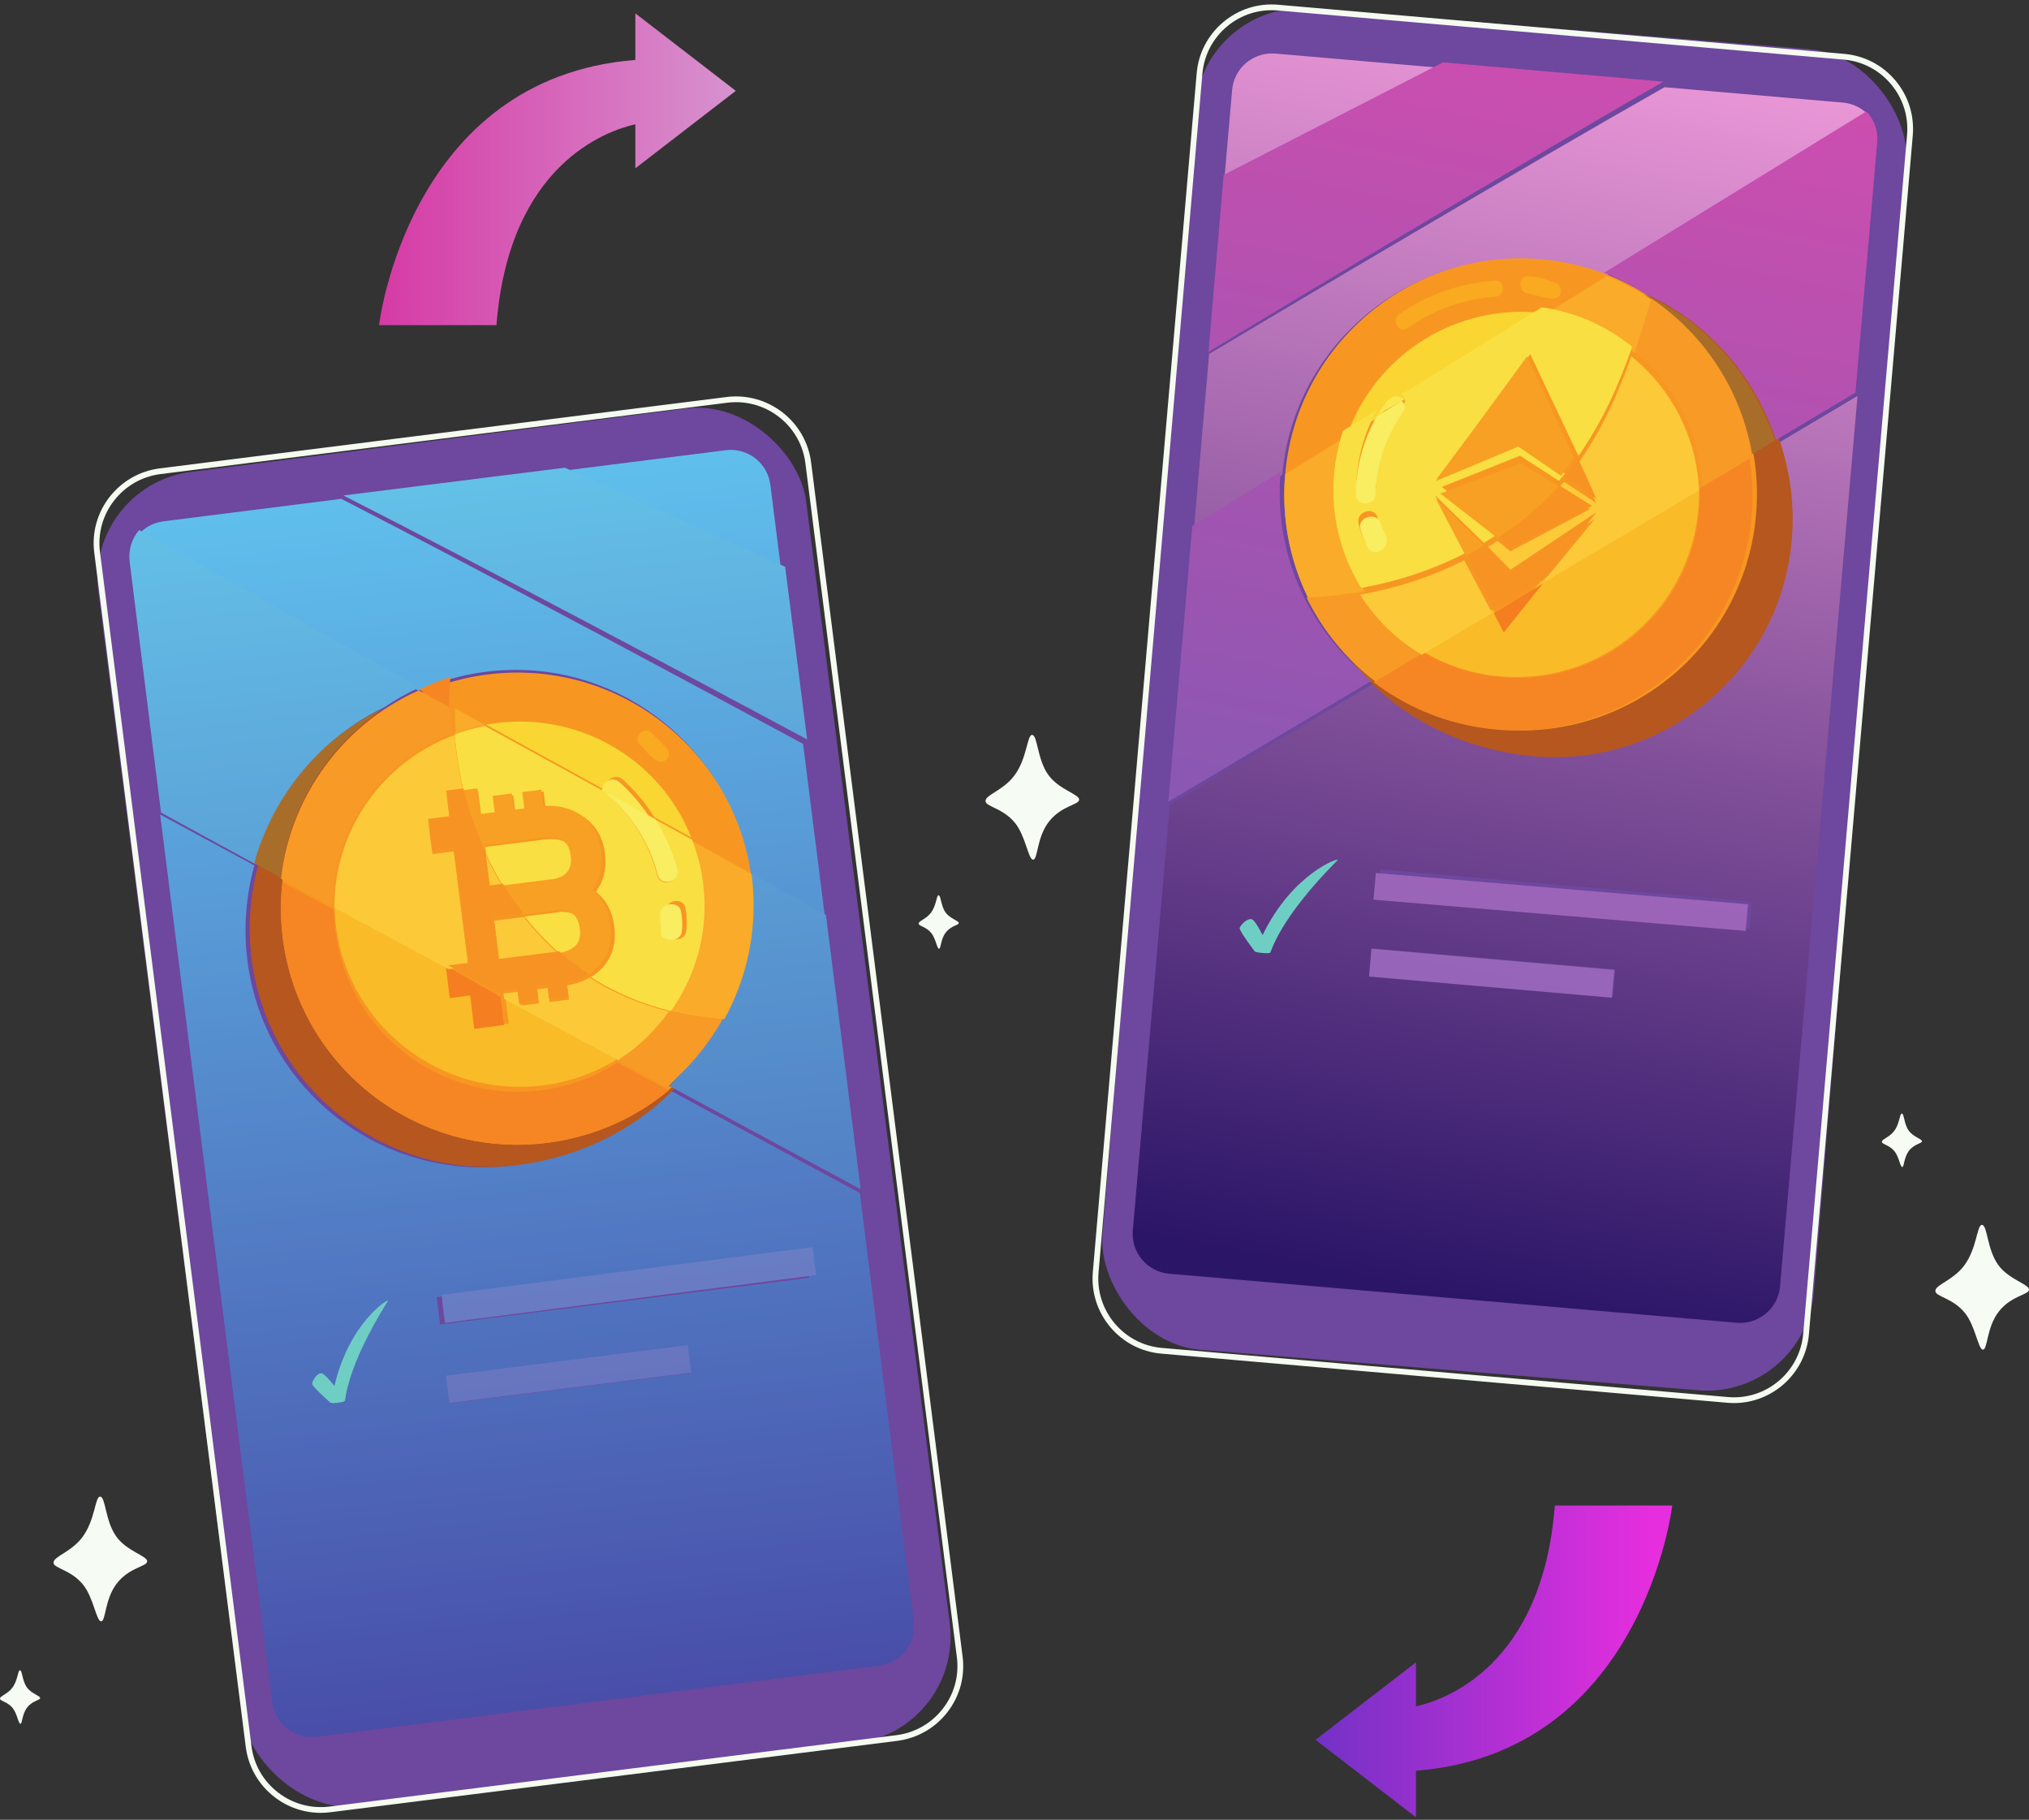 <svg width="455" height="408" viewBox="0 0 455 408" fill="none" xmlns="http://www.w3.org/2000/svg">
<rect x="0" y="0" width="455" height="408" fill="#333333" stroke="none"/>
<rect width="159.996" height="301.591" rx="24" transform="matrix(0.992 -0.127 0.127 0.992 19 108.85)" fill="#6E479E"/>
<rect width="159.999" height="301.587" rx="24" transform="matrix(0.997 0.081 -0.082 0.997 270 0)" fill="#6E479E"/>
<path d="M231.436 164.773C230.296 164.773 230.348 170.122 227.403 173.963C224.848 177.296 221 178.178 221 179.584C221 180.876 224.842 181.104 227.599 184.481C229.996 187.417 230.594 192.735 231.675 192.735C232.754 192.735 232.46 187.694 235.26 184.159C238.115 180.555 242 180.477 242 179.273C242 178.045 237.435 177.036 235.059 173.698C232.559 170.184 232.695 164.773 231.436 164.773Z" fill="#F6FCF4"/>
<path d="M210.473 200.724C209.983 200.724 210.006 203.016 208.744 204.662C207.649 206.091 206 206.469 206 207.072C206 207.624 207.646 207.722 208.828 209.17C209.856 210.428 210.112 212.707 210.576 212.707C211.037 212.707 210.912 210.547 212.111 209.032C213.336 207.488 215 207.454 215 206.938C215 206.412 213.043 205.979 212.026 204.549C210.954 203.042 211.013 200.724 210.473 200.724Z" fill="#F6FCF4"/>
<path d="M22.436 335.538C21.295 335.538 21.348 340.888 18.403 344.728C15.848 348.061 12 348.942 12 350.35C12 351.641 15.841 351.869 18.599 355.246C20.996 358.181 21.595 363.499 22.675 363.499C23.755 363.499 23.46 358.46 26.261 354.925C29.115 351.321 33 351.242 33 350.038C33 348.81 28.435 347.801 26.06 344.464C23.56 340.948 23.695 335.538 22.436 335.538Z" fill="#F6FCF4"/>
<path d="M4.472 374.484C3.984 374.484 4.006 376.777 2.744 378.423C1.649 379.851 0 380.228 0 380.832C0 381.385 1.646 381.483 2.828 382.93C3.856 384.188 4.112 386.468 4.575 386.468C5.038 386.468 4.912 384.308 6.112 382.792C7.335 381.248 9 381.214 9 380.698C9 380.172 7.043 379.739 6.026 378.309C4.954 376.803 5.012 374.484 4.472 374.484Z" fill="#F6FCF4"/>
<path d="M444.435 274.622C443.296 274.622 443.347 279.971 440.404 283.811C437.847 287.144 434 288.025 434 289.433C434 290.723 437.841 290.952 440.599 294.329C442.996 297.264 443.594 302.583 444.676 302.583C445.755 302.583 445.46 297.542 448.261 294.007C451.116 290.403 455 290.326 455 289.121C455 287.894 450.435 286.884 448.061 283.546C445.56 280.031 445.694 274.622 444.435 274.622Z" fill="#F6FCF4"/>
<path d="M426.473 249.656C425.984 249.656 426.006 251.949 424.745 253.594C423.649 255.023 422 255.401 422 256.003C422 256.557 423.647 256.656 424.828 258.103C425.856 259.36 426.112 261.64 426.576 261.64C427.037 261.64 426.912 259.479 428.111 257.964C429.336 256.419 431 256.386 431 255.871C431 255.345 429.044 254.912 428.026 253.481C426.954 251.974 427.013 249.656 426.473 249.656Z" fill="#F6FCF4"/>
<path d="M375 337.535H348.668C345.872 373.618 323.913 381.138 317.524 382.568V372.698L295 390.068L317.524 407.439V396.999C368.514 392.978 375 337.535 375 337.535Z" fill="url(#paint0_linear_65_175)"/>
<path d="M85 72.9H111.331C114.127 36.816 136.087 29.297 142.475 27.865V37.737L165 20.366L142.475 2.996V13.435C91.485 17.455 85 72.9 85 72.9Z" fill="url(#paint1_linear_65_175)"/>
<path d="M390.216 296.591C389.955 296.591 389.693 296.58 389.429 296.557L262.221 285.572C257.27 285.144 253.606 280.801 254.034 275.873L255.652 257.308L262.349 180.391L307.782 153.395C316.83 162.095 329.255 167.832 342.933 169.203C344.743 169.384 346.543 169.473 348.324 169.473C375.302 169.473 398.419 149.111 401.178 121.81C401.962 114.061 401.035 106.438 398.703 99.37L416.552 88.763L400.051 278.269L399.169 288.405C398.762 293.072 394.833 296.591 390.216 296.591ZM307.9 212.65L307.365 218.801L361.652 223.489L362.187 217.339L307.9 212.65ZM309.446 194.902L308.911 201.053L392.359 208.259L392.895 202.108L309.446 194.902ZM267.725 118.657L271.147 79.356C290.962 67.535 341.917 37.328 373.272 19.55L413.25 23.002C415.531 23.199 417.54 24.228 419 25.762L360.136 61.909C355.663 60.146 350.874 58.962 345.851 58.458C344.04 58.277 342.241 58.188 340.46 58.188C313.482 58.188 290.365 78.551 287.606 105.851C287.584 106.062 287.564 106.275 287.545 106.486L267.725 118.657ZM274.558 40.186L276.302 20.169C276.707 15.503 280.637 11.983 285.253 11.983C285.513 11.983 285.776 11.994 286.041 12.017L323.802 15.278L274.558 40.186Z" fill="url(#paint2_linear_65_175)"/>
<path d="M280.808 206.138C279.801 205.652 278.056 207.476 278.001 208.107C277.945 208.736 281.127 212.997 281.364 213.293C281.601 213.589 284.507 213.872 284.83 213.589C285.15 213.305 286.664 206.223 299.967 192.823C300.672 192.11 289.978 195.534 283.134 209.649C283.134 209.649 281.559 206.499 280.808 206.138Z" fill="#6FCEC3"/>
<path d="M391.464 208.713L308 201.709L308.535 195.73L392 202.734L391.464 208.713Z" fill="url(#paint3_linear_65_175)"/>
<path d="M361.462 223.692L307 218.94L307.537 212.707L362 217.459L361.462 223.692Z" fill="url(#paint4_linear_65_175)"/>
<path d="M293.25 114.284C290.296 143.553 313.901 166.548 343.245 169.494C372.59 172.44 398.772 151.102 401.726 121.833C404.68 92.564 383.423 65.091 354.079 62.145C324.734 59.198 296.204 85.016 293.25 114.284Z" fill="#B5571F"/>
<path d="M288.27 105.547C285.339 134.629 306.57 160.577 335.692 163.504C364.813 166.431 390.798 145.23 393.729 116.148C396.662 87.067 375.429 61.117 346.307 58.19C317.185 55.263 291.202 76.465 288.27 105.547Z" fill="#F79722"/>
<path d="M302 97.865C307.621 81.366 323.338 69.904 341.237 69.904C342.625 69.904 344.031 69.973 345.442 70.114C345.965 70.166 346.484 70.228 347 70.299L315.306 89.714C314.849 89.295 314.211 89.032 313.563 89.032C312.882 89.032 312.193 89.322 311.691 90.023C310.972 91.031 310.309 92.075 309.702 93.147L302 97.865Z" fill="#F9D632"/>
<path d="M334.908 163.774C334.901 163.774 334.894 163.773 334.887 163.772C334.894 163.773 334.901 163.774 334.908 163.774ZM334.86 163.769C334.851 163.768 334.844 163.768 334.835 163.767C334.844 163.768 334.851 163.768 334.86 163.769ZM334.809 163.764C334.796 163.763 334.781 163.761 334.767 163.76C334.781 163.761 334.796 163.763 334.809 163.764ZM334.743 163.757C334.734 163.756 334.723 163.755 334.712 163.754C334.723 163.755 334.733 163.756 334.743 163.757ZM334.696 163.752C334.685 163.751 334.675 163.75 334.663 163.749C334.674 163.75 334.686 163.751 334.696 163.752ZM334.651 163.747C334.612 163.743 334.574 163.74 334.536 163.736C334.573 163.74 334.613 163.743 334.651 163.747ZM334.531 163.735C334.519 163.734 334.506 163.732 334.493 163.731C334.505 163.732 334.519 163.734 334.531 163.735ZM334.486 163.73C333.882 163.663 333.28 163.586 332.682 163.498C333.28 163.586 333.881 163.663 334.486 163.73ZM332.677 163.498C332.624 163.49 332.572 163.482 332.519 163.474C332.572 163.482 332.623 163.49 332.677 163.498ZM332.508 163.473C332.498 163.471 332.485 163.469 332.474 163.468C332.485 163.469 332.498 163.471 332.508 163.473ZM332.462 163.466C332.426 163.46 332.393 163.455 332.358 163.45C332.392 163.455 332.426 163.46 332.462 163.466ZM332.339 163.447C332.33 163.446 332.321 163.444 332.313 163.443C332.321 163.444 332.331 163.446 332.339 163.447ZM332.287 163.439C332.28 163.438 332.274 163.437 332.267 163.436C332.274 163.437 332.28 163.438 332.287 163.439ZM332.219 163.429C332.217 163.428 332.215 163.428 332.213 163.428C332.215 163.428 332.218 163.428 332.219 163.429ZM332.169 163.421C332.165 163.42 332.16 163.419 332.157 163.419C332.161 163.419 332.165 163.42 332.169 163.421ZM332.116 163.412C332.112 163.412 332.109 163.411 332.107 163.411C332.109 163.411 332.112 163.412 332.116 163.412ZM332.002 163.394H332H332.002ZM392.737 115.978C392.738 115.973 392.738 115.965 392.739 115.96C392.738 115.966 392.738 115.972 392.737 115.978ZM392.742 115.925C392.743 115.918 392.744 115.912 392.744 115.904C392.744 115.912 392.743 115.918 392.742 115.925ZM392.749 115.857C392.75 115.848 392.75 115.842 392.751 115.833C392.751 115.84 392.75 115.849 392.749 115.857ZM392.753 115.807C392.754 115.797 392.754 115.791 392.755 115.78C392.754 115.79 392.754 115.798 392.753 115.807ZM392.758 115.755C392.759 115.741 392.761 115.726 392.762 115.712C392.761 115.727 392.759 115.74 392.758 115.755ZM392.765 115.684C392.766 115.674 392.766 115.664 392.767 115.653C392.766 115.664 392.766 115.673 392.765 115.684ZM392.769 115.636C392.77 115.624 392.771 115.615 392.772 115.602C392.771 115.614 392.77 115.624 392.769 115.636ZM392.773 115.595C392.775 115.57 392.778 115.544 392.78 115.519C392.778 115.545 392.775 115.569 392.773 115.595ZM392.78 115.513C392.782 115.499 392.783 115.488 392.784 115.473C392.783 115.487 392.782 115.5 392.78 115.513ZM392.784 115.469C392.788 115.426 392.792 115.387 392.796 115.344C392.792 115.386 392.788 115.427 392.784 115.469ZM392.796 115.343C392.905 114.085 392.97 112.835 392.992 111.591C392.97 112.833 392.904 114.087 392.796 115.343ZM392.992 111.587C392.993 111.547 392.994 111.509 392.994 111.468C392.994 111.508 392.993 111.547 392.992 111.587ZM392.994 111.459C392.995 111.446 392.995 111.434 392.995 111.422C392.995 111.434 392.995 111.446 392.994 111.459ZM392.995 111.415C392.995 111.392 392.996 111.371 392.996 111.348C392.996 111.37 392.995 111.393 392.995 111.415ZM392.996 111.332C392.996 111.323 392.996 111.31 392.997 111.301C392.996 111.312 392.996 111.321 392.996 111.332ZM392.997 111.278C392.997 111.269 392.997 111.262 392.997 111.253C392.997 111.262 392.997 111.269 392.997 111.278ZM392.998 111.206C392.998 111.199 392.998 111.194 392.998 111.186C392.998 111.194 392.998 111.199 392.998 111.206ZM392.998 111.154C392.998 111.146 392.998 111.142 392.998 111.135C392.998 111.141 392.998 111.147 392.998 111.154ZM392.999 111.094C392.999 111.09 392.999 111.086 392.999 111.083C392.999 111.087 392.999 111.089 392.999 111.094ZM392.999 111.031C392.999 111.027 392.999 111.022 392.999 111.019C392.999 111.022 392.999 111.027 392.999 111.031ZM393 110.974C393 110.97 393 110.968 393 110.964C393 110.968 393 110.97 393 110.974ZM393 110.853C393 110.852 393 110.849 393 110.847C393 110.85 393 110.851 393 110.853Z" fill="#B74E1E"/>
<path d="M340.226 163.774C338.459 163.774 336.668 163.686 334.872 163.506C334.855 163.505 334.839 163.503 334.824 163.501C334.817 163.501 334.81 163.5 334.803 163.499C334.794 163.498 334.784 163.497 334.775 163.496C334.766 163.495 334.759 163.495 334.75 163.494C334.742 163.493 334.734 163.493 334.725 163.492C334.711 163.491 334.696 163.489 334.682 163.488C334.674 163.487 334.667 163.486 334.659 163.485C334.648 163.484 334.638 163.483 334.627 163.482C334.622 163.481 334.616 163.481 334.611 163.48C334.601 163.479 334.589 163.478 334.579 163.477C334.575 163.476 334.57 163.476 334.566 163.475C334.528 163.471 334.488 163.467 334.451 163.463C334.45 163.462 334.447 163.462 334.446 163.462C334.433 163.461 334.42 163.459 334.408 163.458C334.405 163.458 334.403 163.457 334.401 163.457C333.795 163.391 333.193 163.316 332.595 163.229C332.592 163.229 332.592 163.229 332.59 163.229C332.535 163.221 332.484 163.214 332.431 163.206C332.427 163.206 332.424 163.205 332.42 163.205C332.41 163.203 332.397 163.201 332.386 163.2C332.382 163.199 332.377 163.198 332.373 163.198C332.338 163.192 332.304 163.187 332.27 163.182C332.264 163.181 332.257 163.18 332.251 163.179C332.243 163.178 332.233 163.176 332.224 163.175C332.215 163.174 332.208 163.172 332.199 163.171C332.192 163.17 332.186 163.169 332.179 163.168C332.163 163.166 332.146 163.163 332.131 163.161C332.13 163.16 332.127 163.16 332.125 163.16C332.11 163.158 332.095 163.156 332.08 163.154C332.076 163.153 332.072 163.152 332.068 163.152C332.054 163.15 332.041 163.148 332.028 163.145C332.024 163.145 332.021 163.144 332.018 163.144C331.982 163.138 331.949 163.133 331.913 163.127H331.911C322.933 161.723 314.793 158.111 308 152.914L319.208 146.262C324.197 149.218 329.9 151.161 336.059 151.778C337.452 151.917 338.841 151.986 340.213 151.986C361.002 151.988 378.813 136.315 380.94 115.3C381.137 113.352 381.192 111.42 381.115 109.518L392.337 102.858C392.785 105.639 393.012 108.487 392.999 111.377C392.999 111.379 392.999 111.382 392.999 111.383C392.999 111.419 392.999 111.455 392.999 111.492C392.999 111.496 392.999 111.498 392.999 111.502C392.999 111.515 393 111.531 392.999 111.546C392.999 111.549 392.999 111.554 392.999 111.558C392.999 111.574 392.999 111.592 392.999 111.609C392.999 111.612 392.999 111.615 392.999 111.619C392.999 111.632 392.998 111.646 392.998 111.66C392.998 111.667 392.998 111.67 392.998 111.678C392.998 111.689 392.998 111.7 392.998 111.711C392.998 111.719 392.998 111.724 392.998 111.73C392.998 111.745 392.997 111.763 392.997 111.777C392.997 111.785 392.997 111.792 392.997 111.801C392.997 111.808 392.997 111.817 392.997 111.824C392.996 111.833 392.996 111.845 392.996 111.854C392.996 111.859 392.996 111.865 392.996 111.87C392.996 111.892 392.995 111.913 392.995 111.936C392.995 111.938 392.995 111.94 392.995 111.943C392.995 111.954 392.995 111.966 392.994 111.979C392.994 111.982 392.994 111.984 392.994 111.988C392.994 112.028 392.993 112.066 392.992 112.106C392.992 112.108 392.992 112.108 392.992 112.11C392.97 113.334 392.905 114.565 392.795 115.804C392.795 115.806 392.795 115.804 392.795 115.805C392.791 115.847 392.787 115.887 392.783 115.929C392.783 115.931 392.783 115.932 392.783 115.933C392.782 115.947 392.781 115.958 392.779 115.972C392.779 115.974 392.779 115.977 392.779 115.978C392.777 116.002 392.774 116.028 392.772 116.052C392.772 116.053 392.771 116.058 392.771 116.059C392.77 116.072 392.769 116.081 392.768 116.093C392.768 116.098 392.767 116.105 392.766 116.109C392.765 116.12 392.765 116.13 392.764 116.14C392.763 116.149 392.762 116.159 392.761 116.167C392.76 116.181 392.758 116.196 392.758 116.21C392.757 116.217 392.756 116.226 392.755 116.234C392.754 116.245 392.754 116.251 392.753 116.262C392.752 116.271 392.751 116.278 392.75 116.287C392.749 116.296 392.749 116.302 392.748 116.311C392.746 116.327 392.745 116.341 392.743 116.357C392.743 116.365 392.742 116.371 392.741 116.378C392.74 116.388 392.739 116.401 392.738 116.412C392.737 116.417 392.737 116.425 392.736 116.43C392.734 116.446 392.732 116.464 392.731 116.481C389.989 143.573 367.027 163.777 340.226 163.774Z" fill="#F68623"/>
<path d="M340.025 151.791C338.652 151.791 337.262 151.721 335.867 151.58C329.702 150.957 323.994 148.992 319 146.003L334.706 136.586L336.941 140.863L345.822 129.922L380.967 108.85C381.044 110.773 380.988 112.727 380.791 114.696C378.662 135.946 360.834 151.793 340.025 151.791Z" fill="#FABB29"/>
<path d="M337.212 141.805L335 137.511L346 130.82L337.212 141.805Z" fill="#F57E21"/>
<path d="M314.655 73.898C313.203 73.898 312.241 71.541 313.794 70.452C320.155 65.989 327.616 63.423 335.3 62.917C335.346 62.914 335.391 62.913 335.435 62.913C337.573 62.913 337.513 66.396 335.3 66.541C328.223 67.006 321.422 69.481 315.577 73.58C315.261 73.803 314.947 73.898 314.655 73.898Z" fill="#F9AA20"/>
<path d="M348.033 66.908C346.2 66.908 343.62 65.851 342.728 65.789C340.438 65.629 340.455 61.915 342.594 61.915C342.638 61.915 342.683 61.917 342.728 61.92C344.878 62.069 347.039 62.651 349.018 63.557C349.6 63.824 349.886 64.241 349.955 64.699C350.216 66.4 349.304 66.908 348.033 66.908Z" fill="#F9AA20"/>
<path d="M309 92.872C309.65 91.831 310.36 90.818 311.129 89.84C311.667 89.159 312.405 88.878 313.134 88.878C313.827 88.878 314.511 89.133 315 89.54L309 92.872Z" fill="#FAE750"/>
<path d="M271 78.891L274.407 39.212L323.591 13.981L373 18.308C341.684 36.317 290.791 66.916 271 78.891Z" fill="url(#paint5_linear_65_175)"/>
<path d="M262 179.752L267.372 117.955L287.177 105.772C285.629 123.178 292.712 139.404 304.935 150.189C305.725 151.061 306.547 151.909 307.399 152.729L262 179.752ZM398.251 98.649C393.463 84.109 382.743 71.908 368.718 65.748C365.896 63.947 362.884 62.402 359.713 61.15L418.533 24.966C420.24 26.762 421.197 29.252 420.966 31.913L416.087 88.031L398.251 98.649Z" fill="url(#paint6_linear_65_175)"/>
<path d="M307.455 152.79C306.607 151.97 305.787 151.124 305 150.253C305.909 151.057 306.849 151.833 307.815 152.575L307.455 152.79ZM392.367 102.132C389.955 87.1 381.142 73.949 368.567 65.909C382.545 72.062 393.228 84.249 398 98.772L392.367 102.132Z" fill="#A96D2A"/>
<path d="M308.668 152.79C307.706 152.051 306.768 151.279 305.861 150.477C293.712 139.75 286.67 123.61 288.21 106.298L302.019 97.797C301.044 100.673 300.377 103.702 300.059 106.85C299.112 116.244 301.429 125.216 306.089 132.642C301.89 133.4 297.626 133.867 293.349 134.058C296.94 141.389 302.193 147.813 308.672 152.788L308.668 152.79ZM393 102.559C390.665 88.031 382.316 75.273 370.36 67.214C369.248 71.237 368.037 75.245 366.661 79.184C361.034 74.616 354.134 71.489 346.476 70.431L360.311 61.915C363.463 63.161 366.457 64.697 369.262 66.488C381.804 74.494 390.595 87.59 393 102.559Z" fill="#F9AB29"/>
<path d="M305.257 131.818C300.584 124.308 298.26 115.236 299.21 105.735C299.528 102.551 300.198 99.488 301.175 96.58L308.806 91.844C305.846 97.144 304.24 103.17 304.121 109.262C304.093 110.705 305.193 111.427 306.307 111.427C307.421 111.427 308.549 110.705 308.577 109.262C308.705 102.674 310.844 96.341 314.624 90.972C315.309 89.999 315.032 89.025 314.358 88.397L345.758 68.905C353.437 69.975 360.357 73.138 366 77.757C362.995 86.434 359.207 94.774 353.967 102.202L343.145 79.402L322.169 107.389L341.121 99.65L350.926 106.203C350.484 106.742 350.034 107.274 349.573 107.801L340.869 102.169L323.345 109.162L336.031 119.627C334.953 120.35 333.857 121.042 332.746 121.705L321.804 111.04L328.573 124.016C321.261 127.772 313.375 130.341 305.257 131.818ZM306.994 114.588C305.68 114.588 304.28 115.664 304.661 117.359C305 118.869 305.552 120.33 306.236 121.716C306.638 122.53 307.223 122.862 307.823 122.862C309.195 122.862 310.645 121.127 310.169 119.428C309.85 118.294 309.172 117.119 308.958 116.166C308.712 115.068 307.872 114.588 306.994 114.588Z" fill="#F9DF42"/>
<path d="M336.059 120.834L323 110.657L341.04 103.857L350 109.334C348.55 110.901 347.01 112.412 345.371 113.859C342.443 116.444 339.327 118.766 336.059 120.834Z" fill="#F8A023"/>
<path d="M328.804 124.828L322 111.846L333 122.515C331.624 123.331 330.226 124.101 328.804 124.828Z" fill="#F8A023"/>
<path d="M322 107.851L342.449 79.89L353 102.67C352.062 104.033 351.074 105.368 350.035 106.666L340.476 100.12L322 107.851Z" fill="#F8A023"/>
<path d="M308.377 152.79C301.874 147.797 296.603 141.35 293 133.992C297.292 133.801 301.57 133.332 305.785 132.572C309.239 138.075 313.974 142.731 319.622 146.091L308.377 152.79ZM381.74 109.088C381.255 97.072 375.515 86.184 366.569 78.921C367.949 74.968 369.165 70.946 370.281 66.908C382.279 74.996 390.657 87.8 393 102.381L381.74 109.088Z" fill="#F89A26"/>
<path d="M318.846 146.798C313.194 143.451 308.456 138.813 305 133.332C313.128 131.871 321.024 129.332 328.345 125.619L334.599 137.455L318.846 146.798ZM345.749 130.844L357.604 116.397L338.152 128.749L332.524 123.334C333.637 122.679 334.733 121.995 335.813 121.281L338.673 123.611L356.534 114.166L349.372 109.59C349.833 109.069 350.284 108.543 350.727 108.01L357.97 112.788L353.771 104.055C359.018 96.712 362.811 88.468 365.82 79.89C374.771 87.125 380.514 97.971 381 109.939L345.749 130.844Z" fill="#FCCA38"/>
<path d="M338.899 122.831L336 120.507C339.221 118.411 342.293 116.058 345.179 113.438C346.795 111.971 348.313 110.439 349.742 108.85L357 113.413L338.899 122.831Z" fill="#F79323"/>
<path d="M335.199 136.812L329 124.463C330.403 123.714 331.784 122.92 333.142 122.079L338.72 127.728L358 114.842L346.25 129.914L335.199 136.812Z" fill="#F79323"/>
<path d="M358 111.846L351 106.928C352.031 105.606 353.011 104.247 353.942 102.858L358 111.846Z" fill="#F79323"/>
<path d="M306.207 112.845C305.083 112.845 303.973 112.125 304.001 110.685C304.12 104.61 305.741 98.6 308.728 93.314L314.331 89.876C315.012 90.502 315.291 91.475 314.6 92.445C310.785 97.799 308.626 104.115 308.497 110.685C308.469 112.125 307.331 112.845 306.207 112.845Z" fill="#F9ED62"/>
<path d="M308.417 123.829C307.782 123.829 307.162 123.509 306.736 122.723C306.011 121.385 305.427 119.974 305.067 118.516C304.664 116.88 306.147 115.84 307.538 115.84C308.469 115.84 309.358 116.304 309.619 117.364C309.846 118.284 310.565 119.419 310.902 120.514C311.406 122.154 309.87 123.829 308.417 123.829Z" fill="#F9ED62"/>
<path d="M387.477 313.219C396.072 313.972 403.624 307.59 404.367 299.013L427.653 30.267C428.013 26.112 426.735 22.066 424.053 18.873C421.373 15.68 417.61 13.723 413.458 13.363L286.524 2.347C282.373 1.993 278.329 3.267 275.137 5.949C271.949 8.632 269.993 12.398 269.633 16.554L246.346 285.299C245.603 293.877 251.972 301.459 260.542 302.203L387.477 313.219ZM388.836 314.567C388.349 314.567 387.859 314.545 387.366 314.502L260.43 303.487C251.153 302.682 244.261 294.472 245.064 285.188L268.351 16.442C268.74 11.944 270.856 7.868 274.31 4.963C277.764 2.058 282.149 0.672 286.635 1.064L413.568 12.08C418.063 12.47 422.137 14.588 425.039 18.044C427.942 21.5 429.325 25.881 428.936 30.379L405.649 299.125C404.888 307.915 397.494 314.567 388.836 314.567Z" fill="#F5FBF1"/>
<path d="M69.919 389.464C65.474 389.464 61.617 386.153 61.045 381.625L35.907 182.602L57.041 194.035C55.163 200.826 54.563 208.058 55.486 215.365C58.868 242.141 81.664 261.709 107.949 261.709C110.162 261.709 112.402 261.57 114.655 261.285C128.456 259.54 140.857 253.314 149.67 244.143L192.809 267.479L204.928 363.427C205.549 368.337 202.073 372.822 197.165 373.442L78.253 388.481L71.054 389.392C70.673 389.44 70.294 389.464 69.919 389.464ZM153.973 301.69L100.154 308.497L100.929 314.624L154.748 307.817L153.973 301.69ZM180.651 280.353L97.921 290.816L98.695 296.944L181.425 286.48L180.651 280.353ZM184.995 205.614L168.064 196.189C164.533 169.587 141.82 150.188 115.645 150.188C113.433 150.188 111.191 150.327 108.939 150.612C103.575 151.29 98.503 152.748 93.818 154.859L31 119.891C32.394 118.287 34.36 117.171 36.633 116.883L46.119 115.683L76.525 111.838C108.431 128.205 159.824 155.818 180.089 166.78L184.995 205.614ZM175.178 127.895L126.008 105.579L162.745 100.933C163.126 100.885 163.505 100.861 163.879 100.861C163.931 100.861 163.982 100.862 164.033 100.863C168.415 100.938 172.188 104.224 172.754 108.7L175.178 127.895Z" fill="url(#paint7_linear_65_175)"/>
<path d="M72.171 307.912C71.155 307.658 69.928 309.708 70.003 310.308C70.079 310.907 73.831 314.258 74.107 314.487C74.383 314.718 77.089 314.406 77.326 314.078C77.563 313.751 77.528 306.833 86.98 291.677C87.482 290.872 78.414 296.189 74.993 310.732C74.993 310.732 72.927 308.101 72.171 307.912Z" fill="#6FCEC3"/>
<path d="M99.778 296.591L99 290.321L182.221 279.615L183 285.884L99.778 296.591Z" fill="url(#paint8_linear_65_175)"/>
<path d="M100.781 314.567L100 308.417L154.219 301.585L155 307.734L100.781 314.567Z" fill="url(#paint9_linear_65_175)"/>
<path d="M164.609 204.743C168.305 233.934 145.309 257.525 116.067 261.213C86.826 264.903 60.126 244.23 56.43 215.039C52.734 185.849 73.271 157.839 102.512 154.15C131.753 150.461 160.913 175.552 164.609 204.743Z" fill="#B5571F"/>
<path d="M168.576 197.083C172.246 226.081 151.682 252.558 122.645 256.223C93.609 259.888 67.094 239.353 63.424 210.355C59.754 181.358 80.317 154.881 109.354 151.216C138.392 147.551 164.906 168.086 168.576 197.083Z" fill="#F79722"/>
<path d="M155 187.741L146.736 183.201C144.787 180.097 142.415 177.252 139.681 174.777C139.224 174.365 138.712 174.19 138.213 174.19C136.653 174.19 135.227 175.894 136.058 177.335L109 162.473C109.793 162.327 110.591 162.204 111.4 162.103C113.154 161.884 114.898 161.777 116.62 161.777C133.725 161.777 148.931 172.279 155 187.741Z" fill="#F9D632"/>
<path d="M116.535 256.647C116.533 256.647 116.53 256.647 116.528 256.647C116.53 256.647 116.533 256.647 116.535 256.647ZM116.536 256.647C118.776 256.647 121.045 256.509 123.326 256.227C121.043 256.509 118.778 256.647 116.536 256.647ZM123.374 256.221C123.379 256.22 123.387 256.22 123.392 256.219C123.387 256.22 123.379 256.22 123.374 256.221ZM123.422 256.215C123.428 256.214 123.436 256.213 123.441 256.213C123.436 256.213 123.428 256.214 123.422 256.215ZM123.472 256.209C123.477 256.208 123.483 256.207 123.489 256.206C123.483 256.207 123.477 256.208 123.472 256.209ZM123.52 256.202C123.525 256.202 123.533 256.201 123.538 256.2C123.532 256.201 123.526 256.202 123.52 256.202ZM123.585 256.194C123.586 256.194 123.587 256.194 123.588 256.193C123.587 256.194 123.586 256.194 123.585 256.194ZM123.632 256.189C123.637 256.188 123.642 256.187 123.647 256.187C123.643 256.187 123.636 256.188 123.632 256.189ZM123.682 256.182C123.687 256.181 123.692 256.181 123.697 256.18C123.692 256.181 123.687 256.181 123.682 256.182ZM123.728 256.176C123.733 256.175 123.741 256.174 123.747 256.173C123.74 256.174 123.735 256.175 123.728 256.176ZM123.782 256.169C123.785 256.168 123.791 256.167 123.795 256.167C123.791 256.168 123.786 256.168 123.782 256.169ZM123.892 256.154C123.896 256.153 123.898 256.153 123.901 256.153C123.898 256.153 123.896 256.153 123.892 256.154ZM123.941 256.147C123.946 256.146 123.948 256.146 123.953 256.145C123.949 256.146 123.945 256.147 123.941 256.147ZM123.994 256.141C123.996 256.141 123.998 256.14 124 256.14C123.998 256.14 123.996 256.14 123.994 256.141ZM63.48 211.322C63.476 211.294 63.473 211.269 63.469 211.241C63.473 211.269 63.476 211.294 63.48 211.322ZM63.427 210.929C63.424 210.91 63.422 210.89 63.419 210.872C63.422 210.89 63.424 210.91 63.427 210.929ZM63.395 210.685C63.395 210.683 63.394 210.679 63.394 210.676C63.394 210.68 63.395 210.683 63.395 210.685ZM63.386 210.611C63.385 210.606 63.384 210.6 63.384 210.596C63.384 210.599 63.385 210.608 63.386 210.611ZM63.376 210.533C63.375 210.528 63.375 210.524 63.373 210.517C63.374 210.522 63.375 210.529 63.376 210.533ZM63.366 210.456C63.365 210.451 63.364 210.442 63.364 210.437C63.364 210.444 63.365 210.449 63.366 210.456ZM63.357 210.38C63.356 210.372 63.355 210.367 63.354 210.359C63.355 210.366 63.356 210.373 63.357 210.38ZM63.348 210.308C63.347 210.3 63.346 210.293 63.345 210.285C63.346 210.292 63.347 210.301 63.348 210.308ZM63.339 210.233C63.338 210.226 63.337 210.219 63.337 210.211C63.337 210.22 63.338 210.225 63.339 210.233ZM63.33 210.155C63.329 210.147 63.328 210.139 63.327 210.131C63.328 210.14 63.329 210.146 63.33 210.155ZM63.321 210.078C63.32 210.069 63.319 210.06 63.318 210.05C63.319 210.059 63.32 210.07 63.321 210.078ZM63.312 209.999C63.31 209.989 63.31 209.98 63.309 209.971C63.31 209.979 63.311 209.99 63.312 209.999ZM63.304 209.933C63.303 209.919 63.301 209.905 63.3 209.89C63.301 209.906 63.303 209.918 63.304 209.933ZM63.296 209.856C63.294 209.843 63.292 209.827 63.291 209.815C63.292 209.828 63.294 209.842 63.296 209.856ZM63.287 209.778C63.285 209.766 63.284 209.752 63.283 209.739C63.284 209.752 63.286 209.766 63.287 209.778ZM63.278 209.7C63.277 209.688 63.276 209.676 63.275 209.666C63.276 209.676 63.277 209.689 63.278 209.7ZM63.27 209.62C63.269 209.609 63.267 209.596 63.266 209.585C63.267 209.598 63.269 209.607 63.27 209.62ZM63.263 209.553C63.261 209.537 63.26 209.521 63.258 209.506C63.26 209.521 63.261 209.537 63.263 209.553ZM63.255 209.48C63.253 209.461 63.251 209.441 63.249 209.422C63.251 209.441 63.253 209.461 63.255 209.48ZM63.247 209.402C63.245 209.383 63.243 209.363 63.241 209.343C63.243 209.363 63.245 209.383 63.247 209.402ZM63.239 209.321C63.237 209.304 63.235 209.289 63.234 209.271C63.235 209.287 63.237 209.306 63.239 209.321ZM63.23 209.241C63.229 209.228 63.228 209.217 63.227 209.204C63.228 209.217 63.229 209.229 63.23 209.241ZM63.225 209.179C63.223 209.16 63.221 209.141 63.219 209.122C63.221 209.141 63.223 209.16 63.225 209.179ZM63.217 209.104C63.215 209.083 63.213 209.063 63.211 209.042C63.213 209.064 63.215 209.083 63.217 209.104ZM63.209 209.022C63.208 209.002 63.206 208.982 63.204 208.962C63.206 208.982 63.208 209.001 63.209 209.022ZM63.202 208.942C63.2 208.921 63.198 208.898 63.196 208.877C63.198 208.9 63.2 208.919 63.202 208.942ZM63.194 208.862C63.191 208.821 63.187 208.781 63.183 208.74C63.187 208.78 63.191 208.822 63.194 208.862ZM63.183 208.736C63.18 208.71 63.178 208.685 63.176 208.66C63.178 208.684 63.18 208.711 63.183 208.736ZM63.175 208.648C63.173 208.623 63.171 208.603 63.169 208.578C63.171 208.601 63.173 208.625 63.175 208.648ZM63.168 208.565C63.166 208.543 63.164 208.518 63.162 208.496C63.164 208.519 63.166 208.543 63.168 208.565ZM63.161 208.484C63.157 208.445 63.154 208.402 63.151 208.362C63.154 208.403 63.157 208.444 63.161 208.484ZM63.15 208.36C63.148 208.333 63.146 208.309 63.144 208.282C63.146 208.308 63.148 208.334 63.15 208.36ZM63.143 208.267C63.141 208.246 63.139 208.223 63.137 208.201C63.139 208.223 63.141 208.245 63.143 208.267ZM63.136 208.186C63.135 208.164 63.133 208.14 63.131 208.117C63.133 208.141 63.135 208.163 63.136 208.186ZM63.13 208.106C63.128 208.083 63.126 208.057 63.124 208.034C63.126 208.058 63.128 208.082 63.13 208.106ZM63.124 208.025C63.119 207.956 63.114 207.889 63.109 207.821C63.114 207.889 63.119 207.956 63.124 208.025ZM63.108 207.811C63.106 207.788 63.105 207.764 63.103 207.74C63.105 207.764 63.106 207.787 63.108 207.811ZM63.102 207.727C63.1 207.705 63.099 207.684 63.097 207.662C63.099 207.685 63.1 207.704 63.102 207.727ZM63.096 207.645C63.095 207.623 63.093 207.6 63.092 207.578C63.093 207.6 63.095 207.622 63.096 207.645ZM63.091 207.565C63.088 207.524 63.086 207.486 63.083 207.445C63.086 207.486 63.088 207.523 63.091 207.565ZM63.082 207.43C63.081 207.409 63.079 207.386 63.078 207.365C63.08 207.388 63.081 207.407 63.082 207.43ZM63.077 207.346C63.075 207.326 63.074 207.307 63.073 207.287C63.074 207.307 63.075 207.325 63.077 207.346ZM63.072 207.264C63.071 207.244 63.069 207.226 63.068 207.207C63.069 207.226 63.071 207.244 63.072 207.264ZM63.067 207.185C63.066 207.167 63.065 207.148 63.064 207.132C63.065 207.148 63.066 207.167 63.067 207.185ZM63.062 207.103C63.061 207.091 63.061 207.081 63.06 207.069C63.061 207.081 63.061 207.091 63.062 207.103ZM63.057 207.023C63.057 207.012 63.056 207 63.056 206.99C63.056 207.001 63.057 207.011 63.057 207.023ZM63.054 206.958C63.053 206.942 63.052 206.926 63.051 206.91C63.052 206.926 63.053 206.942 63.054 206.958ZM63.05 206.883C63.049 206.867 63.048 206.849 63.047 206.834C63.048 206.851 63.049 206.865 63.05 206.883ZM63.045 206.802C63.045 206.789 63.044 206.773 63.043 206.76C63.044 206.774 63.045 206.788 63.045 206.802ZM63.041 206.725C63.041 206.714 63.04 206.703 63.04 206.691C63.04 206.704 63.041 206.713 63.041 206.725ZM63.038 206.643C63.037 206.635 63.036 206.625 63.036 206.615C63.036 206.624 63.037 206.635 63.038 206.643ZM63.034 206.564C63.033 206.556 63.033 206.546 63.032 206.538C63.033 206.546 63.033 206.555 63.034 206.564ZM63.03 206.484C63.029 206.477 63.029 206.473 63.029 206.465C63.029 206.472 63.029 206.478 63.03 206.484ZM63.027 206.414C63.026 206.406 63.026 206.399 63.025 206.391C63.026 206.398 63.026 206.407 63.027 206.414ZM63.023 206.335C63.023 206.332 63.023 206.325 63.022 206.32C63.023 206.325 63.023 206.331 63.023 206.335ZM63.02 206.259C63.02 206.252 63.02 206.247 63.019 206.241C63.02 206.246 63.02 206.253 63.02 206.259ZM63.017 206.181C63.016 206.176 63.016 206.17 63.016 206.165C63.016 206.17 63.016 206.175 63.017 206.181ZM63.014 206.102C63.013 206.097 63.013 206.094 63.013 206.089C63.013 206.092 63.013 206.098 63.014 206.102ZM63.011 206.023C63.011 206.022 63.011 206.02 63.011 206.019C63.011 206.02 63.011 206.021 63.011 206.023ZM63.008 205.949C63.008 205.947 63.008 205.946 63.008 205.944C63.008 205.946 63.008 205.947 63.008 205.949ZM63.005 205.873C63.005 205.871 63.005 205.87 63.005 205.869C63.005 205.871 63.005 205.871 63.005 205.873ZM63.003 205.796V205.792C63.003 205.794 63.003 205.794 63.003 205.796ZM63 205.72L63 205.717L63 205.72Z" fill="#B74E1E"/>
<path d="M116.049 256.647C116.047 256.647 116.044 256.647 116.042 256.647C89.87 256.644 67.144 237.357 63.501 210.883C63.497 210.855 63.493 210.829 63.489 210.8C63.475 210.696 63.461 210.59 63.447 210.486C63.445 210.467 63.442 210.447 63.44 210.428C63.435 210.388 63.43 210.35 63.425 210.311C63.422 210.287 63.419 210.265 63.416 210.24C63.416 210.237 63.415 210.234 63.415 210.23C63.412 210.209 63.409 210.186 63.407 210.165C63.406 210.162 63.405 210.153 63.405 210.15C63.402 210.128 63.4 210.107 63.397 210.087C63.396 210.082 63.395 210.075 63.395 210.07C63.392 210.049 63.39 210.029 63.387 210.008C63.386 210.001 63.386 209.996 63.385 209.989C63.383 209.971 63.38 209.95 63.378 209.931C63.377 209.924 63.377 209.917 63.376 209.91C63.374 209.893 63.371 209.876 63.37 209.859C63.369 209.852 63.368 209.843 63.367 209.836C63.365 209.818 63.363 209.801 63.361 209.784C63.36 209.775 63.359 209.77 63.358 209.761C63.356 209.743 63.354 209.722 63.352 209.704C63.35 209.695 63.35 209.689 63.349 209.681C63.347 209.663 63.345 209.645 63.343 209.627C63.342 209.618 63.34 209.607 63.339 209.598C63.337 209.581 63.335 209.564 63.333 209.547C63.333 209.538 63.331 209.527 63.33 209.518C63.329 209.505 63.328 209.493 63.326 209.481C63.325 209.465 63.323 209.453 63.321 209.437C63.32 209.426 63.319 209.414 63.318 209.402C63.316 209.388 63.315 209.375 63.313 209.361C63.312 209.348 63.31 209.337 63.309 209.324C63.308 209.311 63.306 209.297 63.305 209.284C63.303 209.272 63.302 209.258 63.3 209.245C63.299 209.234 63.298 209.221 63.297 209.21C63.295 209.194 63.294 209.18 63.292 209.164C63.291 209.151 63.29 209.142 63.288 209.129C63.287 209.118 63.286 209.108 63.285 209.096C63.283 209.081 63.282 209.065 63.28 209.049C63.279 209.041 63.278 209.031 63.278 209.023C63.275 209.003 63.273 208.983 63.271 208.965C63.271 208.956 63.27 208.952 63.269 208.944C63.267 208.925 63.265 208.904 63.264 208.884C63.263 208.879 63.262 208.87 63.261 208.863C63.26 208.847 63.258 208.828 63.256 208.812C63.255 208.803 63.254 208.791 63.253 208.782C63.252 208.77 63.251 208.757 63.25 208.744C63.249 208.736 63.248 208.727 63.247 208.719C63.245 208.699 63.243 208.681 63.242 208.662C63.241 208.655 63.24 208.65 63.24 208.643C63.238 208.622 63.236 208.602 63.234 208.581C63.233 208.575 63.233 208.567 63.232 208.561C63.23 208.539 63.228 208.52 63.226 208.499C63.226 208.493 63.225 208.485 63.224 208.48C63.222 208.457 63.221 208.437 63.219 208.414C63.218 208.409 63.218 208.404 63.218 208.399C63.214 208.359 63.21 208.316 63.206 208.276C63.206 208.274 63.206 208.274 63.206 208.272C63.203 208.247 63.201 208.219 63.199 208.194C63.199 208.191 63.199 208.185 63.198 208.182C63.196 208.16 63.194 208.135 63.192 208.112C63.191 208.107 63.191 208.104 63.191 208.099C63.189 208.077 63.187 208.053 63.185 208.029C63.184 208.025 63.184 208.022 63.184 208.017C63.181 207.977 63.177 207.935 63.174 207.894L63.174 207.892C63.172 207.866 63.169 207.84 63.167 207.813C63.167 207.808 63.167 207.803 63.166 207.798C63.164 207.776 63.163 207.754 63.161 207.731C63.16 207.726 63.16 207.721 63.16 207.716C63.158 207.693 63.156 207.671 63.155 207.647C63.154 207.643 63.154 207.641 63.154 207.636C63.152 207.611 63.15 207.587 63.148 207.563C63.148 207.56 63.148 207.557 63.147 207.554C63.142 207.484 63.137 207.416 63.133 207.348C63.132 207.344 63.132 207.342 63.132 207.338C63.13 207.313 63.129 207.29 63.127 207.266C63.127 207.263 63.126 207.257 63.126 207.253C63.124 207.23 63.123 207.21 63.121 207.187C63.121 207.18 63.12 207.177 63.12 207.17C63.119 207.147 63.117 207.125 63.116 207.102C63.115 207.099 63.115 207.092 63.115 207.089C63.112 207.047 63.11 207.009 63.107 206.968C63.107 206.963 63.107 206.958 63.106 206.953C63.105 206.93 63.103 206.91 63.102 206.887C63.102 206.88 63.101 206.875 63.101 206.869C63.099 206.847 63.099 206.829 63.097 206.808C63.096 206.8 63.096 206.793 63.096 206.785C63.095 206.766 63.093 206.747 63.092 206.728C63.092 206.721 63.091 206.711 63.091 206.705C63.09 206.687 63.089 206.669 63.088 206.652C63.087 206.642 63.087 206.633 63.086 206.623C63.086 206.611 63.085 206.6 63.084 206.588C63.083 206.574 63.083 206.557 63.082 206.542C63.081 206.53 63.081 206.52 63.08 206.508C63.079 206.496 63.079 206.488 63.078 206.476C63.077 206.461 63.076 206.444 63.075 206.428C63.075 206.419 63.074 206.41 63.074 206.4C63.073 206.382 63.072 206.369 63.071 206.351C63.071 206.34 63.071 206.33 63.07 206.319C63.069 206.305 63.068 206.29 63.067 206.276C63.067 206.264 63.067 206.254 63.066 206.241C63.065 206.229 63.065 206.22 63.064 206.207C63.063 206.191 63.063 206.175 63.062 206.159C63.062 206.15 63.061 206.139 63.06 206.13C63.06 206.112 63.059 206.095 63.058 206.078C63.058 206.07 63.057 206.061 63.057 206.053C63.056 206.035 63.055 206.016 63.054 205.998C63.054 205.991 63.054 205.985 63.053 205.978C63.053 205.962 63.052 205.943 63.051 205.927C63.051 205.92 63.05 205.911 63.05 205.904C63.049 205.885 63.048 205.868 63.048 205.848C63.048 205.843 63.047 205.837 63.047 205.832C63.046 205.811 63.045 205.791 63.045 205.771C63.044 205.765 63.044 205.758 63.044 205.753C63.043 205.732 63.042 205.712 63.041 205.691C63.041 205.685 63.041 205.68 63.041 205.675C63.04 205.655 63.039 205.633 63.038 205.612C63.038 205.608 63.038 205.602 63.038 205.599C63.037 205.576 63.036 205.555 63.035 205.532C63.035 205.53 63.035 205.529 63.035 205.528C63.034 205.505 63.033 205.479 63.032 205.458C63.032 205.456 63.032 205.455 63.032 205.453C63.032 205.429 63.031 205.404 63.03 205.38C63.03 205.378 63.03 205.378 63.03 205.376C63.029 205.351 63.028 205.329 63.028 205.303C63.028 205.301 63.028 205.301 63.028 205.299C63.026 205.273 63.026 205.251 63.025 205.226L63.025 205.223C62.947 202.691 63.053 200.187 63.329 197.728L74.916 203.974C74.93 205.576 75.037 207.192 75.244 208.821C77.875 229.588 95.612 244.764 116.064 244.764C117.786 244.764 119.53 244.656 121.282 244.435C127.604 243.638 133.41 241.451 138.43 238.221L150 244.46C142.689 250.517 133.666 254.688 123.594 256.114C123.543 256.121 123.493 256.128 123.443 256.135C123.441 256.135 123.439 256.136 123.437 256.136C123.423 256.138 123.41 256.139 123.396 256.141C123.391 256.142 123.389 256.142 123.384 256.143C123.372 256.145 123.358 256.146 123.345 256.148C123.342 256.148 123.34 256.148 123.336 256.149C123.304 256.153 123.271 256.158 123.239 256.162C123.236 256.162 123.23 256.163 123.227 256.164C123.215 256.165 123.204 256.167 123.193 256.168C123.187 256.169 123.179 256.17 123.174 256.171C123.164 256.172 123.153 256.174 123.143 256.175C123.138 256.176 123.133 256.176 123.128 256.177C123.116 256.179 123.105 256.18 123.094 256.182C123.089 256.182 123.084 256.183 123.079 256.184C123.064 256.186 123.05 256.187 123.035 256.189C123.034 256.19 123.033 256.19 123.032 256.19C123.017 256.192 123 256.194 122.985 256.196C122.98 256.197 122.972 256.198 122.967 256.198C122.957 256.2 122.947 256.201 122.937 256.202C122.931 256.203 122.925 256.204 122.92 256.205C122.909 256.206 122.9 256.207 122.889 256.209C122.884 256.209 122.876 256.21 122.87 256.211C122.859 256.212 122.851 256.213 122.84 256.215C122.835 256.216 122.828 256.216 122.823 256.217C122.807 256.219 122.792 256.221 122.776 256.223C120.516 256.508 118.269 256.647 116.05 256.647H116.049Z" fill="#F68623"/>
<path d="M116.463 243.664C95.855 243.664 77.982 228.431 75.331 207.586C75.122 205.951 75.014 204.329 75 202.721L100.774 216.565L100.429 216.608L101.315 223.565L106.145 222.959L107.09 230.385L114.092 229.506L113.302 223.294L139 237.097C133.941 240.339 128.092 242.534 121.721 243.334C119.955 243.556 118.198 243.664 116.463 243.664Z" fill="#FABB29"/>
<path d="M106.338 230.682L105.438 223.17L100.842 223.783L100 216.745L100.328 216.702L112.248 223.508L113 229.792L106.338 230.682Z" fill="#F57E21"/>
<path d="M100.716 158.781L94 154.607C96.241 153.48 98.578 152.535 101 151.791C100.812 154.113 100.718 156.445 100.716 158.781Z" fill="#F68623"/>
<path d="M148.286 170.765C147.944 170.765 147.574 170.665 147.198 170.441C145.766 169.58 144.702 168.154 143.542 166.979C142.255 165.679 143.485 163.774 144.887 163.774C145.293 163.774 145.714 163.935 146.092 164.317C147.18 165.418 148.27 166.519 149.359 167.621C150.697 168.975 149.746 170.765 148.286 170.765Z" fill="#F9AA20"/>
<path d="M146 183.747L135.247 177.896C134.409 176.458 135.846 174.759 137.417 174.759C137.919 174.759 138.435 174.933 138.895 175.345C141.648 177.813 144.038 180.651 146 183.747Z" fill="#FAE750"/>
<path d="M181 165.772C160.65 154.861 109.04 127.376 77 111.085L126.691 104.856L176.068 127.068L181 165.772Z" fill="url(#paint10_linear_65_175)"/>
<path d="M193 266.633L150 243.423C150.672 242.725 151.322 242.011 151.951 241.279C163.954 230.122 170.593 213.556 168.38 196.071C168.366 195.958 168.35 195.844 168.335 195.73L185.212 205.104L191.713 256.462L193 266.633Z" fill="url(#paint11_linear_65_175)"/>
<path d="M150.269 243.664L150 243.511C150.684 242.916 151.351 242.301 152 241.667C151.442 242.349 150.865 243.014 150.269 243.664Z" fill="#A96D2A"/>
<path d="M149.938 243.664L149.932 243.661C155.008 239.425 159.251 234.267 162.437 228.478C158.136 228.173 153.898 227.547 149.763 226.513C155.404 218.451 158.188 208.334 156.861 197.789C156.433 194.386 155.601 191.133 154.42 188.073L168.534 195.959C168.549 196.073 168.565 196.187 168.579 196.301C170.787 213.851 164.163 230.478 152.188 241.677C151.458 242.36 150.708 243.023 149.938 243.664ZM102.2 164.432C102.065 162.551 101.998 160.666 102 158.781L108.837 162.602C106.543 163.03 104.326 163.646 102.2 164.432Z" fill="#F9AB29"/>
<path d="M150.438 226.688C144.169 225.148 138.134 222.705 132.48 219.068C133.237 218.622 133.973 218.079 134.658 217.418C136.423 215.714 138.395 212.647 137.763 207.721C137.341 204.427 135.915 201.73 133.642 199.913C135.346 197.654 136.098 194.727 135.667 191.366C135.037 186.44 132.354 183.953 130.215 182.736C128.022 181.49 125.68 181.128 123.694 181.128C123.232 181.128 122.79 181.148 122.373 181.18L121.902 177.503L117.517 178.05L117.985 181.706L115.562 182.008L115.094 178.353L110.709 178.899L111.177 182.554L107.934 182.959L107.198 177.222L104.069 177.612C103.01 173.344 102.318 168.986 102 164.606C104.165 163.82 106.423 163.204 108.759 162.776L136.065 177.758C136.179 177.953 136.332 178.144 136.533 178.325C141.859 183.141 145.636 189.349 147.413 196.259C147.698 197.363 148.559 197.842 149.447 197.842C150.789 197.842 152.193 196.75 151.762 195.076C150.727 191.05 149.056 187.194 146.842 183.671L155.182 188.247C156.384 191.307 157.231 194.56 157.667 197.963C159.019 208.509 156.183 218.625 150.438 226.688ZM151.698 201.99C151.222 201.99 150.732 202.123 150.312 202.386C148.447 203.561 149.623 206.658 149.394 208.458C149.217 209.845 150.404 210.597 151.605 210.597C152.747 210.597 153.9 209.917 153.904 208.457C154.114 206.814 154.004 205.171 153.703 203.543C153.512 202.501 152.631 201.99 151.698 201.99ZM125.806 214.044C125.687 213.939 125.568 213.835 125.448 213.729C122.594 211.195 119.987 208.43 117.637 205.479L124.694 204.599C125.018 204.558 125.33 204.499 125.644 204.443C125.766 204.439 125.891 204.436 126.018 204.436C127.123 204.436 128.309 204.634 129.171 205.313C130.234 206.15 130.615 207.56 130.747 208.596C131.071 211.12 130.047 212.108 129.711 212.434C128.854 213.26 127.469 213.831 125.806 214.044ZM113.025 198.941C111.558 196.581 110.229 194.137 109.044 191.625L108.82 189.879L122.453 188.18C122.875 188.127 123.286 188.101 123.682 188.101C124.859 188.101 125.897 188.333 126.68 188.779C127.087 189.01 128.328 189.716 128.652 192.241C129.036 195.242 127.724 196.931 124.583 197.537C124.32 197.559 124.071 197.564 123.796 197.598L113.025 198.941Z" fill="#F9DF42"/>
<path d="M131.726 218.699C129.492 217.223 127.318 215.55 125.213 213.663C126.836 213.449 128.188 212.877 129.024 212.049C129.352 211.723 130.351 210.732 130.035 208.202C129.906 207.164 129.534 205.751 128.497 204.912C127.656 204.232 126.499 204.033 125.42 204.033C125.297 204.033 125.174 204.036 125.055 204.04C124.749 204.096 124.445 204.156 124.128 204.196L117.241 205.078C115.615 202.981 114.116 200.794 112.74 198.525L123.252 197.18C123.52 197.145 123.763 197.14 124.02 197.118C127.085 196.511 128.365 194.818 127.991 191.81C127.675 189.279 126.464 188.572 126.066 188.34C125.302 187.893 124.289 187.66 123.141 187.66C122.754 187.66 122.353 187.687 121.941 187.74L108.637 189.443L108.855 191.193C106.79 186.695 105.167 181.978 104 177.148L107.054 176.757L107.772 182.507L110.936 182.101L110.48 178.438L114.759 177.89L115.216 181.553L117.58 181.251L117.124 177.587L121.403 177.039L121.863 180.724C122.27 180.691 122.701 180.672 123.152 180.672C125.09 180.672 127.376 181.034 129.516 182.284C131.603 183.504 134.222 185.996 134.837 190.933C135.258 194.302 134.523 197.235 132.86 199.499C135.079 201.321 136.471 204.024 136.882 207.325C137.499 212.263 135.575 215.337 133.852 217.045C133.184 217.707 132.465 218.251 131.726 218.699Z" fill="#F8A023"/>
<path d="M57.233 193.733L36.106 182.185L29.072 125.915C28.739 123.252 29.586 120.713 31.2 118.836L94 154.16C91.24 155.416 88.614 156.902 86.144 158.59C71.968 165.34 61.422 178.427 57.233 193.733Z" fill="url(#paint12_linear_65_175)"/>
<path d="M62.928 196.729L57 193.535C61.201 178.399 71.78 165.457 86 158.781C73.287 167.346 64.676 181.179 62.928 196.729Z" fill="#A96D2A"/>
<path d="M63 196.729L63 196.728C64.75 181.32 73.372 167.614 86.1 159.127C88.581 157.474 91.218 156.018 93.99 154.787L94 154.793C76.999 162.34 65.092 178.315 63 196.729Z" fill="#F9AB29"/>
<path d="M149.424 243.664L137.887 237.441C142.369 234.555 146.221 230.838 149.253 226.531C153.412 227.564 157.674 228.189 162 228.495C158.796 234.278 154.528 239.432 149.424 243.664ZM74.553 203.276L63 197.045C65.084 178.49 76.946 162.392 93.882 154.787L101.217 158.858C101.215 160.741 101.283 162.625 101.418 164.504C85.345 170.404 74.403 185.885 74.553 203.276Z" fill="#F89A26"/>
<path d="M138.588 237.673L113.056 223.962L112.902 222.755L116.118 222.352L116.519 225.501L120.867 224.956L120.466 221.806L122.868 221.503L123.269 224.654L127.617 224.108L127.213 220.938C128.714 220.679 130.503 220.166 132.194 219.16C137.801 222.791 143.784 225.231 150 226.768C146.956 231.073 143.088 234.789 138.588 237.673ZM100.609 217.278L75.001 203.526C74.85 186.143 85.836 170.67 101.974 164.773C102.289 169.148 102.976 173.499 104.025 177.761L100.171 178.245L100.9 183.974L96.1 184.576L96.98 191.487L101.779 190.885L105.066 216.718L100.609 217.278ZM112.023 215.845L110.824 206.424L117.478 205.589C119.808 208.536 122.392 211.297 125.223 213.828C125.341 213.933 125.459 214.038 125.577 214.143C125.566 214.145 125.553 214.146 125.54 214.147L112.023 215.845ZM109.935 199.433L108.958 191.755C110.133 194.263 111.45 196.704 112.905 199.06L109.935 199.433Z" fill="#FCCA38"/>
<path d="M116.365 224.691L115.966 221.528L112.758 221.934L112.912 223.145L100.497 216.434L104.942 215.872L101.664 189.934L96.877 190.538L96 183.599L100.787 182.995L100.06 177.242L103.904 176.757C105.087 181.588 106.731 186.307 108.824 190.807L109.798 198.517L112.761 198.142C114.155 200.412 115.674 202.6 117.322 204.698L110.685 205.536L111.881 214.995L125.363 213.291C125.376 213.29 125.388 213.288 125.4 213.286C127.532 215.173 129.736 216.848 132 218.324C130.313 219.334 128.529 219.849 127.032 220.109L127.434 223.292L123.098 223.84L122.698 220.677L120.302 220.98L120.702 224.143L116.365 224.691Z" fill="#F79323"/>
<path d="M149.571 197.728C148.671 197.728 147.797 197.252 147.509 196.154C145.706 189.282 141.876 183.108 136.474 178.319C136.27 178.14 136.115 177.95 136 177.755L146.929 183.635C149.175 187.139 150.869 190.973 151.92 194.978C152.357 196.642 150.932 197.728 149.571 197.728Z" fill="#F9ED62"/>
<path d="M150.48 210.71C149.223 210.71 147.981 210.012 148.165 208.725C148.406 207.054 147.174 204.179 149.126 203.089C149.566 202.845 150.079 202.721 150.578 202.721C151.554 202.721 152.476 203.195 152.676 204.162C152.991 205.674 153.106 207.199 152.887 208.724C152.883 210.078 151.675 210.71 150.48 210.71Z" fill="#F9ED62"/>
<path d="M165.056 90.167C164.402 90.167 163.743 90.208 163.079 90.291L36.012 106.287C27.433 107.367 21.335 115.198 22.419 123.743L56.395 391.488C56.92 395.627 59.032 399.314 62.343 401.871C65.653 404.429 69.768 405.552 73.921 405.026L200.987 389.03C205.142 388.506 208.845 386.402 211.413 383.105C213.98 379.809 215.105 375.714 214.579 371.573L180.603 103.829C179.603 95.947 172.834 90.167 165.056 90.167ZM71.92 406.44C68.175 406.44 64.557 405.213 61.55 402.89C57.966 400.121 55.68 396.129 55.111 391.648L21.135 123.904C19.962 114.654 26.563 106.178 35.849 105.008L162.915 89.012C172.2 87.844 180.713 94.418 181.888 103.667L215.863 371.413C216.432 375.893 215.214 380.327 212.435 383.896C209.657 387.465 205.648 389.743 201.15 390.308L201.068 389.668L201.15 390.308L74.083 406.304C73.359 406.394 72.637 406.44 71.92 406.44Z" fill="#F5FBF1"/>
<defs>
<linearGradient id="paint0_linear_65_175" x1="294.999" y1="372.487" x2="374.999" y2="372.487" gradientUnits="userSpaceOnUse">
<stop stop-color="#7331C6"/>
<stop offset="0.943" stop-color="#E62EDE"/>
</linearGradient>
<linearGradient id="paint1_linear_65_175" x1="85" y1="37.947" x2="165" y2="37.947" gradientUnits="userSpaceOnUse">
<stop stop-color="#D63AA5"/>
<stop offset="0.998" stop-color="#D792CF"/>
<stop offset="1" stop-color="#D792CF"/>
</linearGradient>
<linearGradient id="paint2_linear_65_175" x1="372.205" y1="-17.928" x2="311.529" y2="287.76" gradientUnits="userSpaceOnUse">
<stop stop-color="#FFA5E3"/>
<stop offset="1" stop-color="#2B1567"/>
</linearGradient>
<linearGradient id="paint3_linear_65_175" x1="371.306" y1="-11.129" x2="313.876" y2="286.612" gradientUnits="userSpaceOnUse">
<stop stop-color="#D05AB4"/>
<stop offset="1" stop-color="#8568BB"/>
</linearGradient>
<linearGradient id="paint4_linear_65_175" x1="372.05" y1="-20.968" x2="309.982" y2="288.586" gradientUnits="userSpaceOnUse">
<stop stop-color="#D05AB4"/>
<stop offset="1" stop-color="#8568BB"/>
</linearGradient>
<linearGradient id="paint5_linear_65_175" x1="371.935" y1="-19.656" x2="309.663" y2="289.666" gradientUnits="userSpaceOnUse">
<stop stop-color="#D94CAE"/>
<stop offset="1" stop-color="#655DB4"/>
</linearGradient>
<linearGradient id="paint6_linear_65_175" x1="371.774" y1="-18.769" x2="310.935" y2="287.19" gradientUnits="userSpaceOnUse">
<stop stop-color="#D94CAE"/>
<stop offset="1" stop-color="#655DB4"/>
</linearGradient>
<linearGradient id="paint7_linear_65_175" x1="136.42" y1="413.911" x2="96.91" y2="72.805" gradientUnits="userSpaceOnUse">
<stop stop-color="#4641A1"/>
<stop offset="0.001" stop-color="#4641A1"/>
<stop offset="0.997" stop-color="#62CDF5"/>
<stop offset="1" stop-color="#62CDF5"/>
</linearGradient>
<linearGradient id="paint8_linear_65_175" x1="137.728" y1="416.278" x2="96.622" y2="67.402" gradientUnits="userSpaceOnUse">
<stop stop-color="#5E4AA8"/>
<stop offset="0.001" stop-color="#5E4AA8"/>
<stop offset="0.997" stop-color="#7DD5F3"/>
<stop offset="1" stop-color="#7DD5F3"/>
</linearGradient>
<linearGradient id="paint9_linear_65_175" x1="136.536" y1="414.218" x2="97.024" y2="71.826" gradientUnits="userSpaceOnUse">
<stop stop-color="#5E4AA8"/>
<stop offset="0.001" stop-color="#5E4AA8"/>
<stop offset="0.997" stop-color="#7DD5F3"/>
<stop offset="1" stop-color="#7DD5F3"/>
</linearGradient>
<linearGradient id="paint10_linear_65_175" x1="137.147" y1="411.752" x2="98.159" y2="72.155" gradientUnits="userSpaceOnUse">
<stop stop-color="#444BA7"/>
<stop offset="0.001" stop-color="#444BA7"/>
<stop offset="0.997" stop-color="#67CEEF"/>
<stop offset="1" stop-color="#67CEEF"/>
</linearGradient>
<linearGradient id="paint11_linear_65_175" x1="136.793" y1="412.27" x2="97.582" y2="72.996" gradientUnits="userSpaceOnUse">
<stop stop-color="#444BA7"/>
<stop offset="0.001" stop-color="#444BA7"/>
<stop offset="0.997" stop-color="#67CEEF"/>
<stop offset="1" stop-color="#67CEEF"/>
</linearGradient>
<linearGradient id="paint12_linear_65_175" x1="136.59" y1="415.844" x2="96.272" y2="71.368" gradientUnits="userSpaceOnUse">
<stop stop-color="#444BA7"/>
<stop offset="0.001" stop-color="#444BA7"/>
<stop offset="0.997" stop-color="#67CEEF"/>
<stop offset="1" stop-color="#67CEEF"/>
</linearGradient>
</defs>
</svg>
